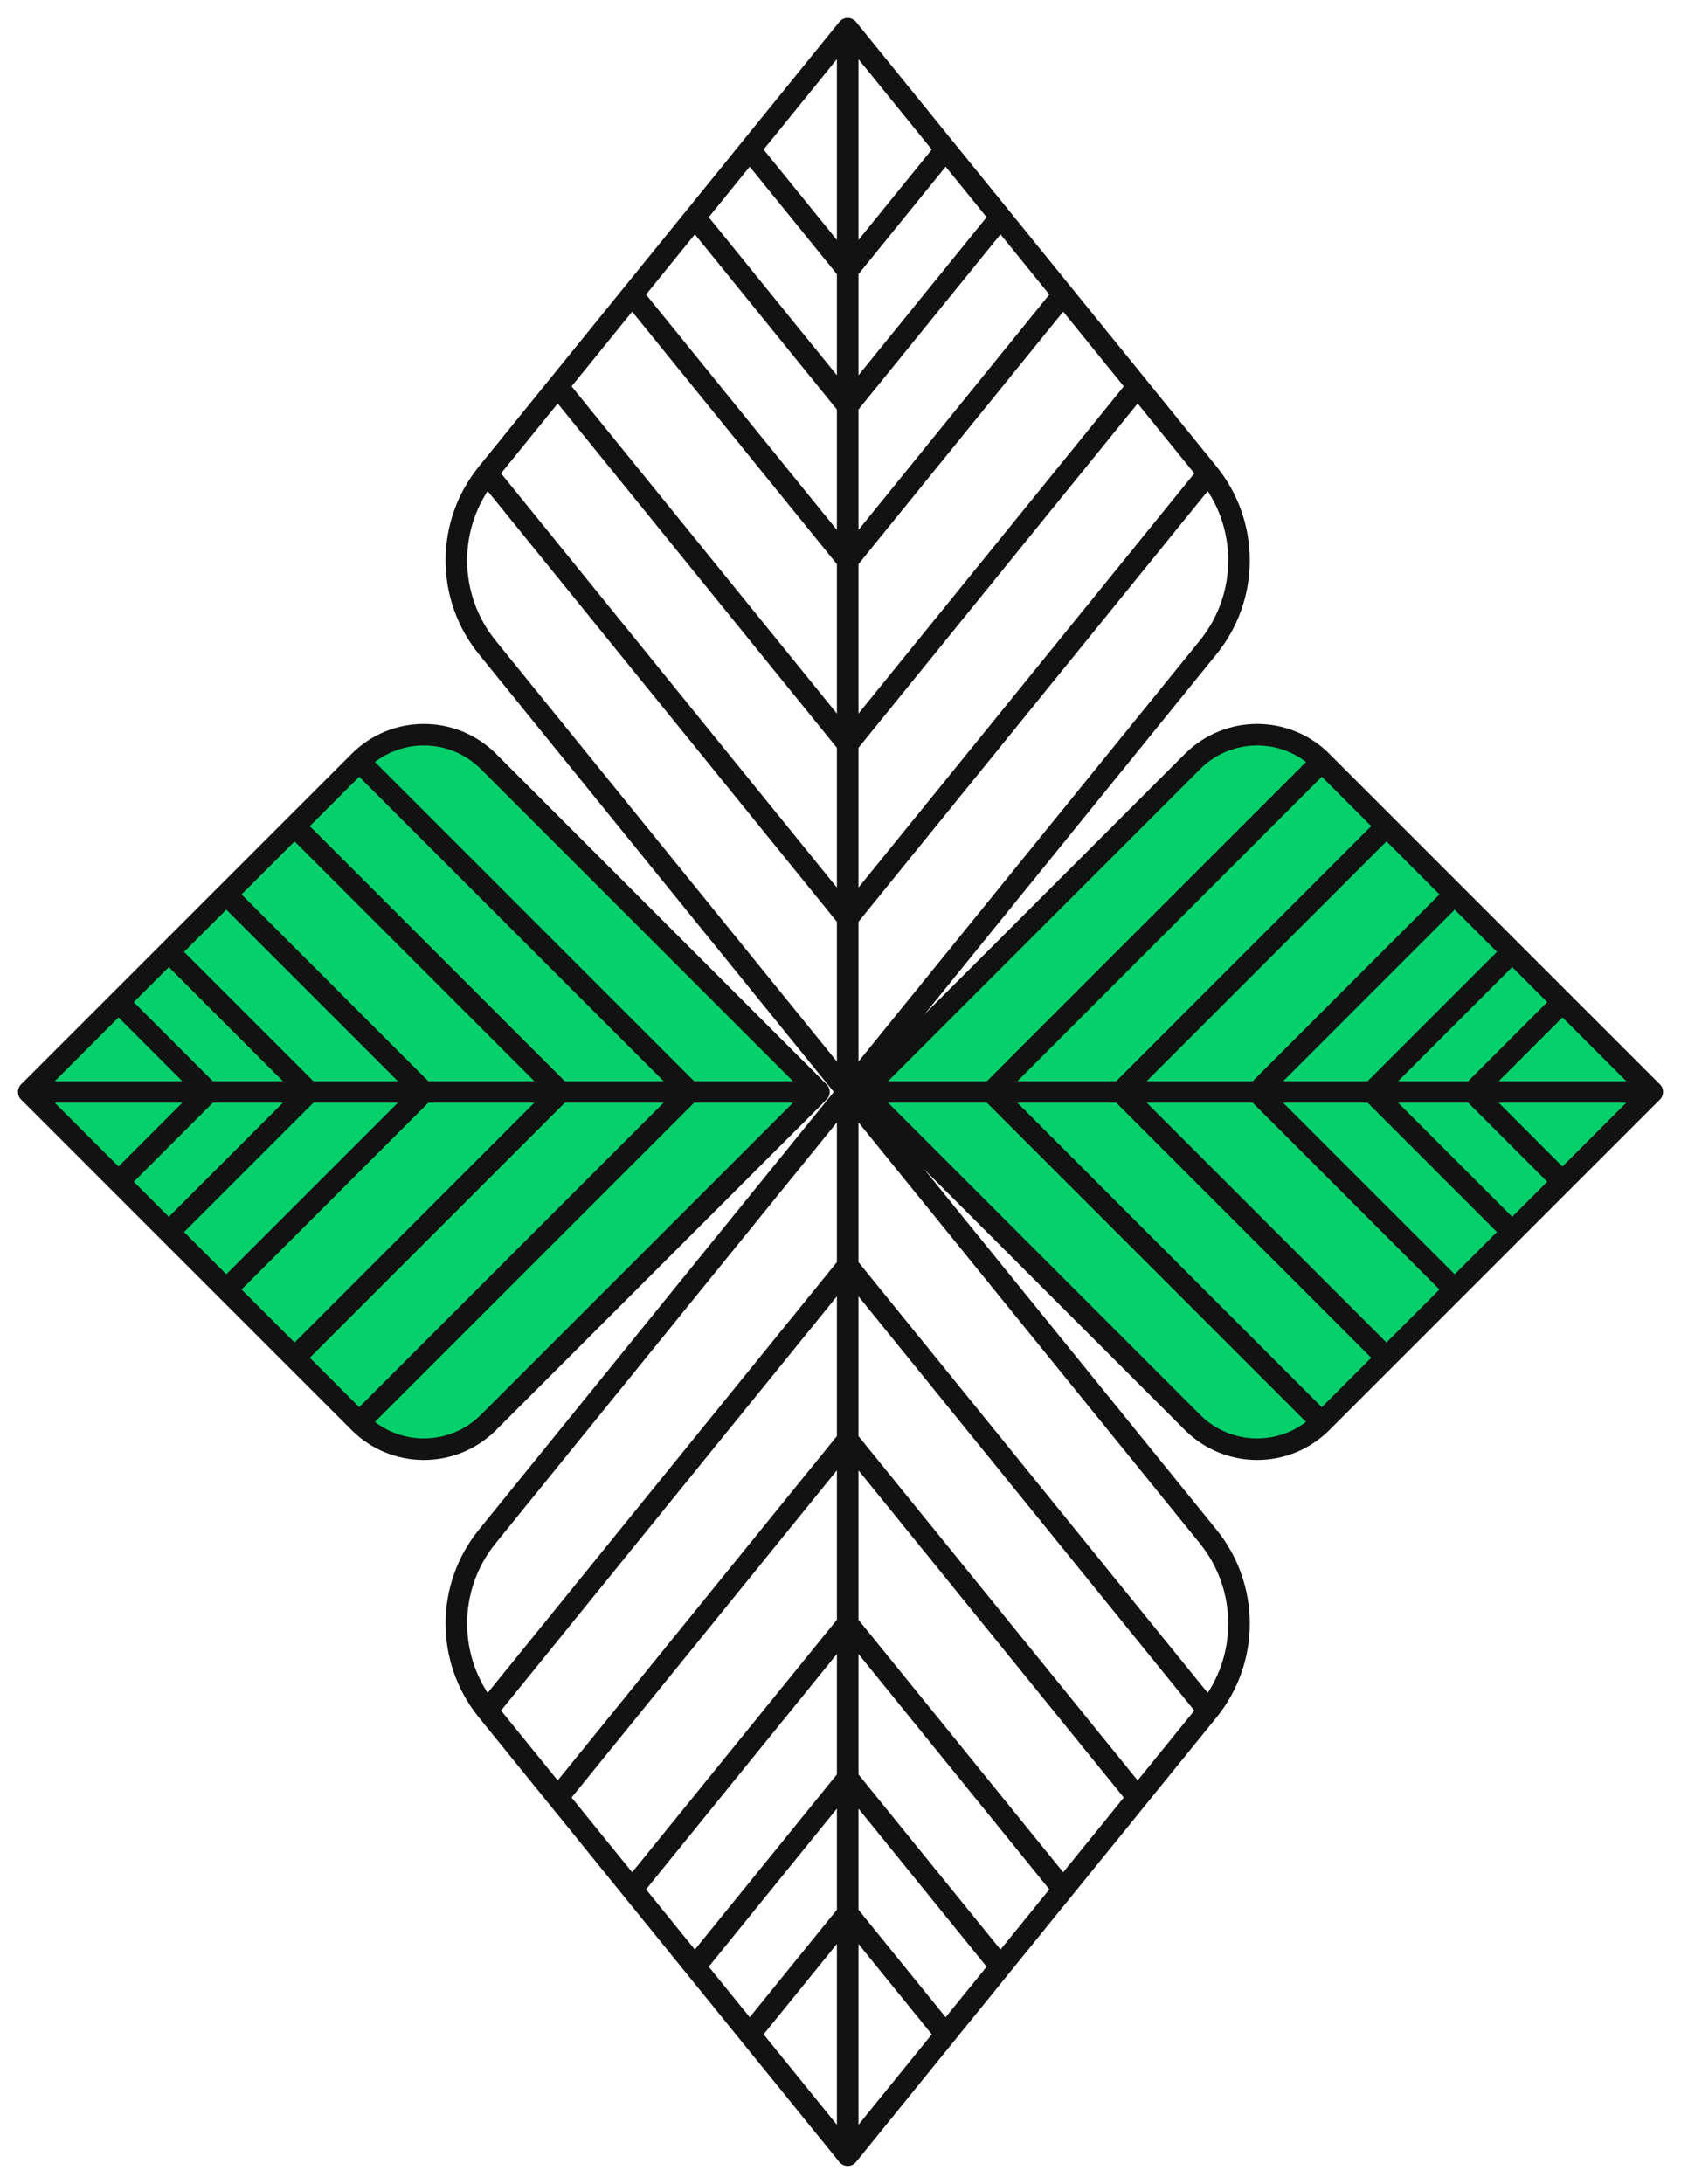 <svg width="117" height="152" viewBox="0 0 117 152" fill="none" xmlns="http://www.w3.org/2000/svg">
<path d="M60 76L83 53C85.485 50.515 89.515 50.515 92 53L96.5 57.5L101.25 62.25L105.25 66.25L108.75 69.75L115 76L105.25 85.75L101.25 89.75L96.5 94.5L92 99C89.515 101.485 85.485 101.485 83 99L60 76Z" fill="#05D06C"/>
<path d="M60 76L83 53C85.485 50.515 89.515 50.515 92 53V53M60 76L83 99C85.485 101.485 89.515 101.485 92 99V99M60 76L69 76M115 76L102.5 76M115 76L108.75 69.75M115 76L105.25 85.75M102.5 76L108.75 69.75M102.5 76L108.5 82M102.5 76L95.5 76M108.75 69.75L105.25 66.25M95.5 76L105.25 85.75M95.5 76L105.25 66.25M95.5 76L87.5 76M105.25 85.75L101.25 89.75M105.25 66.25L101.25 62.25M87.5 76L101.25 89.75M87.5 76L101.25 62.25M87.5 76L78 76M101.25 89.75L96.5 94.5M101.25 62.25L96.5 57.5M78 76L96.5 94.5M78 76L96.5 57.5M78 76L69 76M96.5 94.5L92 99M96.5 57.5L92 53M69 76L92 99M69 76L92 53" stroke="#121212" stroke-width="1.5" stroke-linecap="round"/>
<path d="M57 76L34 53C31.515 50.515 27.485 50.515 25 53L20.5 57.5L15.75 62.25L11.75 66.25L8.25 69.75L2 76L11.75 85.75L15.75 89.75L20.5 94.5L25 99C27.485 101.485 31.515 101.485 34 99L57 76Z" fill="#05D06C"/>
<path d="M57 76L34 53C31.515 50.515 27.485 50.515 25 53V53M57 76L34 99C31.515 101.485 27.485 101.485 25 99V99M57 76L48 76M2 76L14.5 76M2 76L8.25 69.75M2 76L11.75 85.75M14.5 76L8.25 69.75M14.5 76L8.5 82M14.5 76L21.5 76M8.25 69.75L11.75 66.25M21.5 76L11.75 85.75M21.5 76L11.75 66.25M21.5 76L29.5 76M11.75 85.75L15.75 89.75M11.75 66.25L15.75 62.25M29.5 76L15.75 89.75M29.5 76L15.75 62.25M29.5 76L39 76M15.75 89.75L20.5 94.5M15.75 62.25L20.5 57.5M39 76L20.5 94.5M39 76L20.5 57.5M39 76L48 76M20.5 94.5L25 99M20.5 57.5L25 53M48 76L25 99M48 76L25 53" stroke="#121212" stroke-width="1.5" stroke-linecap="round"/>
<path d="M59 76L84.091 45.054C86.952 41.525 86.952 36.475 84.091 32.946V32.946M59 76L33.909 45.054C31.048 41.525 31.048 36.475 33.909 32.946V32.946M59 76L59 63.891M59 2L59 18.818M59 2L65.818 10.409M59 2L48.364 15.118M59 18.818L65.818 10.409M59 18.818L52.455 10.745M59 18.818L59 28.236M65.818 10.409L69.636 15.118M59 28.236L48.364 15.118M59 28.236L69.636 15.118M59 28.236L59 39M48.364 15.118L44 20.5M69.636 15.118L74 20.5M59 39L44 20.5M59 39L74 20.5M59 39L59 51.782M44 20.5L38.818 26.891M74 20.5L79.182 26.891M59 51.782L38.818 26.891M59 51.782L79.182 26.891M59 51.782L59 63.891M38.818 26.891L33.909 32.946M79.182 26.891L84.091 32.946M59 63.891L33.909 32.946M59 63.891L84.091 32.946" stroke="#121212" stroke-width="1.5" stroke-linecap="round"/>
<path d="M59 76L84.091 106.945C86.952 110.475 86.952 115.525 84.091 119.055V119.055M59 76L33.909 106.945C31.048 110.475 31.048 115.525 33.909 119.055V119.055M59 76V88.109M59 150V133.182M59 150L65.818 141.591M59 150L48.364 136.882M59 133.182L65.818 141.591M59 133.182L52.455 141.255M59 133.182V123.764M65.818 141.591L69.636 136.882M59 123.764L48.364 136.882M59 123.764L69.636 136.882M59 123.764V113M48.364 136.882L44 131.5M69.636 136.882L74 131.5M59 113L44 131.5M59 113L74 131.5M59 113V100.218M44 131.5L38.818 125.109M74 131.5L79.182 125.109M59 100.218L38.818 125.109M59 100.218L79.182 125.109M59 100.218V88.109M38.818 125.109L33.909 119.055M79.182 125.109L84.091 119.055M59 88.109L33.909 119.055M59 88.109L84.091 119.055" stroke="#121212" stroke-width="1.5" stroke-linecap="round"/>
</svg>

